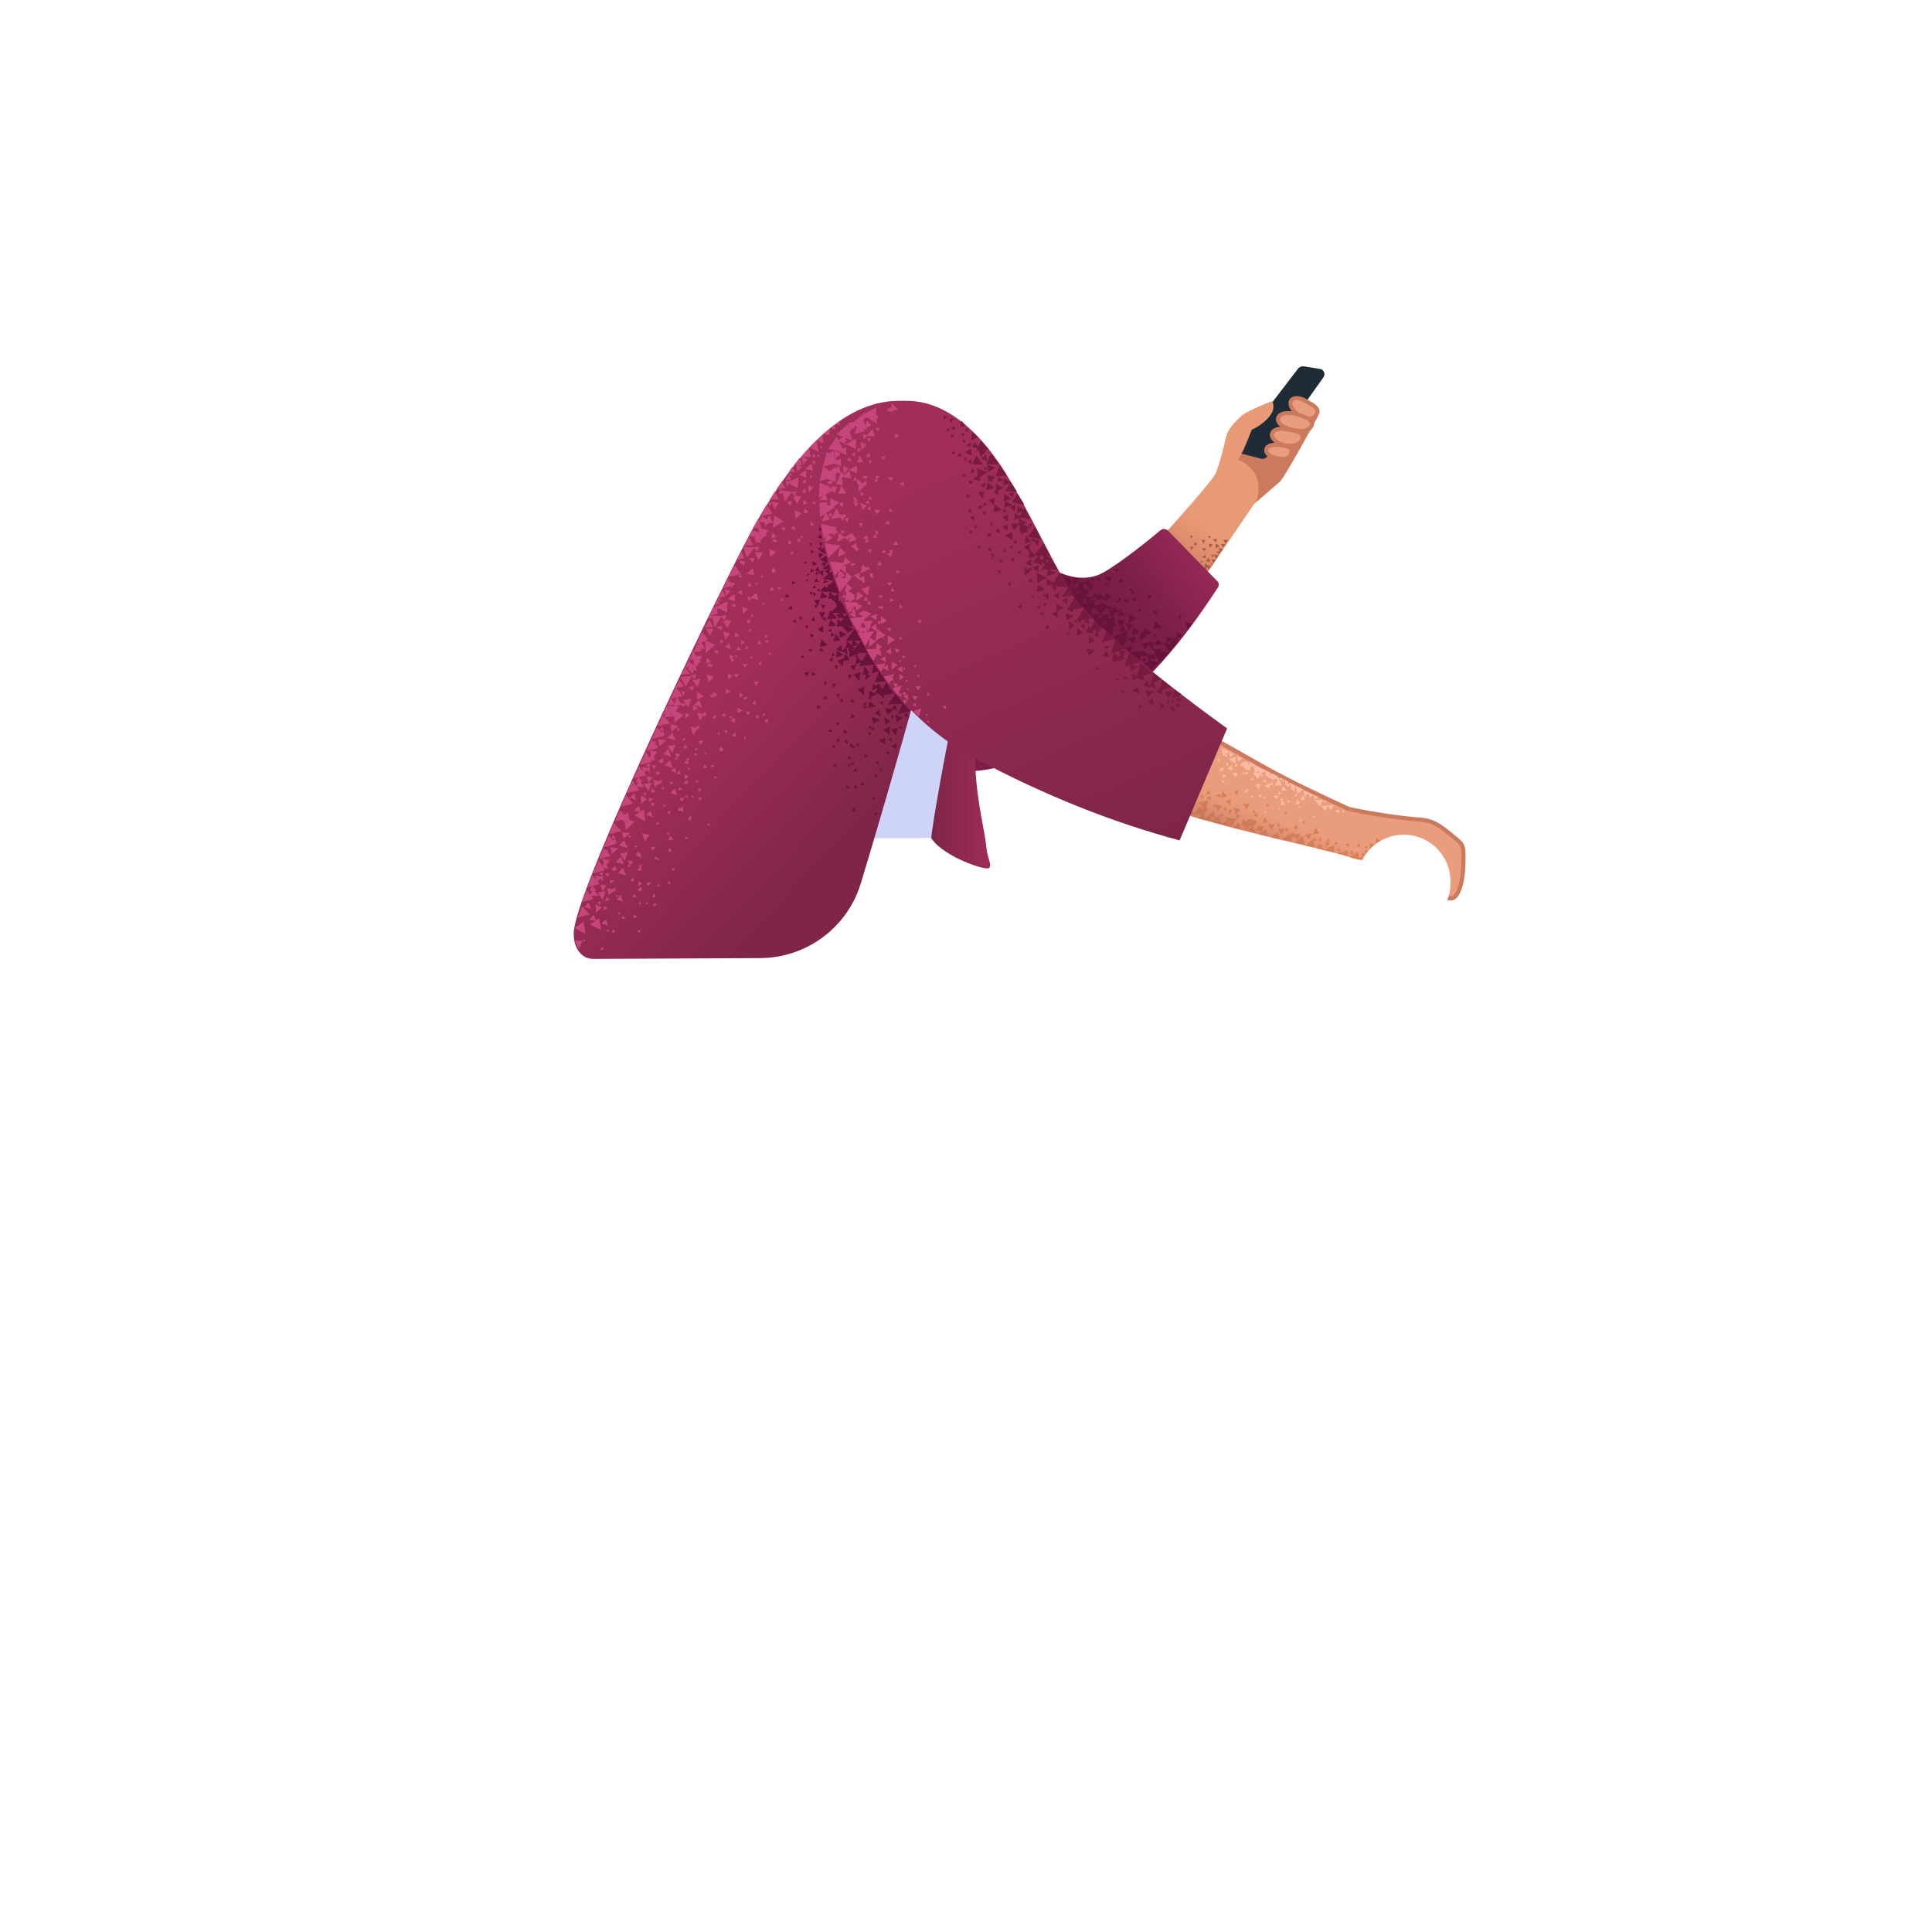 <svg xmlns="http://www.w3.org/2000/svg" viewBox="0 0 480 480" xmlns:v="https://vecta.io/nano"><path d="M310 126.45l2.7-2.2 5.3-4.6c1.3-1.2 9.5-16.3 9.5-16.3l-8.2-2.8-9.4 7-3.7 8 3.8 10.9z" fill="#cc7a5e"/><path d="M324.1 91.05l3.8.6c1 .1 1.5 1.3.9 2.1l-14 19.7c-.4.4-.9.7-1.5.5l-6.6-1.7 15.9-20.8c.5-.4 1-.5 1.5-.4z" fill="#1f2b36"/><path d="M286 136.35s14.8-16.2 16-18.7c.6-1.2 2.1-6.6 2.5-8.6.4-2.4 2.4-4.3 3.9-5.7s7.7-3.7 7.7-3.7.7 1.6-.1 2.9c-1.6 2.8-5 4.2-5 4.2s-1.6 4.2-2.5 5.9l-.9 1.7s1.1-.3 3.6 2.5c2.4 2.8 1.1 7.3 1.1 7.3l-15.4 22.6-10.9-10.4z" fill="#e89976"/><path d="M320.7 99.65c.7-1.3 2.9-.6 3.7 0 .8.5 3.6 1.7 2.8 3.1-.8 1.5-2 1.6-3.9.7-1.8-.8-3.1-2.7-2.6-3.8z" fill="#ea9d7d"/><path d="M325.33 104.52c-.78 0-1.57-.3-2.23-.62-1.27-.57-2.38-1.67-2.8-2.8-.23-.6-.24-1.2-.03-1.66 0-.01.01-.02.01-.03.26-.5.7-.8 1.28-.94 1.13-.25 2.53.3 3.16.77.08.05.25.14.43.24.94.5 2.35 1.3 2.65 2.35.1.4.06.8-.15 1.16-.6 1.16-1.45 1.53-2.3 1.53zm-4.18-4.64c-.1.22-.07.53.06.87.34.9 1.26 1.8 2.3 2.25 2 .95 2.72.52 3.26-.48.08-.15.1-.27.06-.4-.18-.65-1.48-1.36-2.17-1.74l-.52-.3c-.5-.38-1.6-.8-2.38-.62-.27.05-.47.2-.6.4z" fill="#cc7a5e"/><path d="M316 107.95c.2-1.5 2.5-1.6 3.4-1.3.9.2 4.5.4 4.2 2.1s-1.8 2-3.9 2c-1.9-.3-3.8-1.6-3.7-2.8z" fill="#ea9d7d"/><path d="M319.7 111.25c-2.13-.33-4.33-1.78-4.2-3.34a1.88 1.88 0 0 1 .92-1.4c.98-.6 2.45-.56 3.13-.33.1.02.3.05.54.08 1.2.18 3.04.45 3.74 1.43.24.34.33.73.26 1.15-.38 2.12-2.34 2.4-4.4 2.4zm-3.2-3.24c-.05.78 1.45 1.96 3.28 2.25 2.23-.01 3.12-.42 3.33-1.6.03-.15 0-.27-.08-.4-.45-.63-2.22-.9-3.07-1.02l-.66-.1c-.57-.2-1.7-.2-2.34.2-.27.16-.42.38-.46.65z" fill="#cc7a5e"/><path d="M314.6 111.75c.1-1.3 2.2-1.3 3-1.2s3.5.2 3.3 1.6c-.2 1.5-1.2 2-3 1.8-1.8-.1-3.5-1.2-3.3-2.2z" fill="#ea9d7d"/><path d="M318.57 114.5a6.01 6.01 0 0 1-.72-.04c-1.36-.08-2.73-.7-3.38-1.53-.3-.4-.43-.83-.36-1.24.04-.42.24-.8.58-1.07.96-.8 2.78-.6 2.98-.56l.3.03c1.2.12 2.55.3 3.16 1.08.24.3.33.67.28 1.05-.2 1.52-1.16 2.28-2.84 2.28zm-1.64-3.48c-.6 0-1.27.1-1.62.38-.13.1-.2.23-.2.4 0 .02 0 .04-.01.06-.03.16.07.34.16.46.4.52 1.45 1.07 2.67 1.14 1.9.2 2.35-.4 2.48-1.37.02-.13 0-.2-.07-.3-.4-.5-1.84-.64-2.47-.7l-.33-.04-.6-.03zm-2.33.74h0z" fill="#cc7a5e"/><linearGradient id="A" gradientUnits="userSpaceOnUse" x1="299.645" y1="130.662" x2="287.388" y2="146.479"><stop offset="0" stop-color="#cc7a5e" stop-opacity="0"/><stop offset="1" stop-color="#aa5f4b"/></linearGradient><path d="M299.6 125.35c7.9 5.3 5.9 8.8 5.9 8.8l-8 11.6-10.3-10.7 9-10c.8-.5 2.5-.3 3.4.3z" fill="url(#A)"/><path d="M317.6 103.75c.5-1.4 3.1-1.2 4.2-.9s4.8 1.2 4.1 2.8-2.2 1.6-4.4 1.2c-2.4-.3-4.4-1.8-3.9-3.1z" fill="#ea9d7d"/><path d="M323.45 107.58c-.65 0-1.35-.1-2.04-.23-1.8-.22-3.45-1.1-4.1-2.18-.32-.53-.38-1.07-.2-1.58.68-1.87 3.77-1.5 4.8-1.2l.18.05c1.8.48 3.7 1.12 4.24 2.23.2.4.2.8.01 1.2-.58 1.33-1.66 1.7-2.9 1.7zm-3.37-4.44c-.9 0-1.8.2-2 .78-.08.23-.05.46.1.72.4.7 1.7 1.5 3.4 1.7 2.45.44 3.4.22 3.88-.9.06-.14.06-.25 0-.38-.4-.84-2.8-1.48-3.6-1.7l-.18-.05a7.04 7.04 0 0 0-1.61-.19zm-2.48.6h0z" fill="#cc7a5e"/><g fill="#ad5c44"><path d="M297 141.95v.8l-1-.3zm3.8-1.9h.6l-.3.5zm-4.9-7.1l.5.4-.7.3zm-3.7 6l.4-.2.1.6zm6.3 1l-.1-.6.6.1zm2.3-2l.7-.2-.1.8zm4.4-3.8l-.7.9-.6-1zm-3.1 4.9l-.6.9-.6-1zm1.8-2.7l-.6.8-.7-1zm-4.4 1.5l.1.9-1-.4zm-.9-3.8l.9.2-.6.8zm2.1 5.6l-1.1-.2.7-1zm-1.1-3.4l-.4.8-.6-.9zm-7.9.4l.8.5-.9.4zm12.8-1.5l-.6.9-.6-.9zm-7.9 5.6l.9.3-.5.8z"/><path d="M297 141.45l.9.1-.5.9zm6.2-4.6l-.2.9-.9-.6zm-8.2 3.5l.8.4-.8.6zm7.8-2.4l-.6.9-.7-1.1zm-6.1-3.3l.8.5-.8.5zm1.3 7.6l.8.5-.8.6zm-2 1.2l1.6-.6v2.1zm-2.1-4.8l-1 1.6-1.3-1.4z"/><path d="M292.7 137.45l-.2 1.2-1.2-.3zm1.9 1.9v1.3l-1.3-.5zm3.3 4.2h.6l-.3.6zm-4.9-7.8l.5.3-.7.4zm-1.3.4l.5-.3.1.7zm-.1-1.7l.5-.3.1.7zm3.8 8.4l-1.3-1.4 2.2-.5zm2.3-2l.7-.1-.2.7z"/><path d="M289.1 135.25l.6-.2.1.7zm6.4 4l-.1-.6.7.2zm.4-.7h-.6l.3-.6zm7.2-2.9l-1 .6-.1-1.2zm-2.4-2.6v.7l-.7-.4zm-5 2.7l.9.2-.7.8zm-1.4 4.8l.9.2-.6.9zm-.9-2l1 .3-.7.8zm6.8 2.5l-1.1-.2.5-1zm2.1-7.2l-.1.9-.9-.7zm-8.6 2.3l.7.6-.8.5zm-4.5-.6l.8.4-.9.6z"/><path d="M300.3 135.05l1 .2-.7.9zm-.7 7l-.8 1.1-.6-1.4zm.2-1.2l-.2.8-.8-.6zm-10.4-4.1l2.2-.7-.4 2.4zm-1.6-1.7l1-.4-.1 1.1zm13.2 5.7l-.8.7-.4-1.2zm-7.1-3.7l.9.4-.9.6zm1.9 3.2l1.4-1.4.9 2.2z"/></g><linearGradient id="B" gradientUnits="userSpaceOnUse" x1="249.209" y1="152.515" x2="309.152" y2="106.96"><stop offset=".394" stop-color="#7b1f48"/><stop offset=".71" stop-color="#a02d5a"/></linearGradient><path d="M238.4 116.85s12.5 16.2 19.1 21.7c6.5 5.5 12.5 6 16.6 3.7 4.3-2.4 11.6-8.3 14.2-10.5.5-.5 1.4-.4 1.9.1l12.2 12.5c.5.4.5 1.2.2 1.6-2.4 3.6-12.13 18.92-24.03 28.12-13.3 10.2-34.5 22.45-45.6 15.45-14.9-8.7 5.42-72.67 5.42-72.67z" fill="url(#B)"/><linearGradient id="C" gradientUnits="userSpaceOnUse" x1="277.394" y1="144.295" x2="231.952" y2="167.204"><stop offset="0" stop-color="#660036" stop-opacity="0"/><stop offset=".998" stop-color="#660036"/></linearGradient><path d="M280 138.65l15.5 16.8s-9.6 13.7-19 19.5c-6.5 4-12.8 8.6-21.7.3-15.9-14.7-6.9-46.8-6.9-46.8s5.4 7.6 12.1 12.1c3 2 6.4 3.1 9.4 3.2 4.1 0 10.6-5.1 10.6-5.1z" fill="url(#C)"/><g fill="#68133a"><path d="M266.06 144.83l-.44-1.67-1.23.9z"/><path d="M265.4 146.37l.85-1.93-1.9-.13zm3.14.17l1.18-1.75-1.92-.34z"/><path d="M267.97 147.46l1.5-1.56-1.82-.6zm10.15 4.52l-1.4-1.32-.42 1.6zm-7.32-6.04v-1.88l-1.54.7zm5.7 5.4l-.73-.95-.55.93zm4.28 3.76l-1 .5.7.6zm.32-8.44l.2 1.1.7-.55zm4.26 2.26l.9-.8-1.03-.34zm-14.5-5.24l.67.77.36-.78z"/><path d="M270.05 146.72l-3.6 1 2.28 2.8z"/><path d="M272.2 148.9l-3.6 1.36 2.4 2.78zm-5.35-3.38l1.2-1.72-1.8-.35z"/><path d="M269.67 145.05l1.3 1.68.9-1.66zm1.23 7.82l1.43 1.5.88-1.9zm.72-2.37l1.6 1.4.5-1.77zm-2.4-2.2l1.4 1.63.8-1.6zm6.94-.3l-1.15-.38.07 1.1zm5.8.26l-.62.93.94.04zm-5.08-6.9l.8.8.3-.87zm-2.23 7.4l-1.57-1.5-.74 1.8z"/><path d="M273.36 143.53l-.94.37.74.6zm-4.5 5.17l1.9-1.86-2.3-.93zm-2.03-.83l1.13-1.62-1.78-.28zm4.46.86l1.73-.4-.92-1.2zm12.02 10.47l1.66-1.28-1.6-.92zm-5.34-14.44l1.24-.2-.6-.94zm-.25 3.6l.37.97.58-.57zm-3.23-5.1l1.07 1.46.74-1.44zm5.9 11.5l1.86-1.18-1.7-1.08zm-5.97-5.37l1.76-1.14-1.43-1.1zm4.64-.4l.9.84.5-1.05zm-4.67-3.16l.92-.6-.77-.45zm.8 8.4l-.3-1-.76.5zm5.27-7.75l.86.47.05-.92z"/><path d="M274.4 151.33l-1.83.02.75 1.52zm1.34 3.17l-.9-1.56-.88 1.4z"/><path d="M275.76 152.7l-1.84.1.8 1.4z"/><path d="M274.05 154.3l2.45 1.38.36-2.38z"/><path d="M271.9 154.13l1.87 1.77 1-3.04zm4.38-.6l.97-2.02-1.92-.03zm2.05 2.33l1.22-1.7-1.9-.3zm1.14-2.78l-.94-1.54-.88 1.3zm-2.02 2.45l-1.04-1.35-.75 1.33zm-3.12-6.83l.96-.23-.63-.65z"/><path d="M276.92 153.54l-3.2 2.08 2.53 2.47zm2.62 1.26l.98 1.77.96-1.37zm2.9-3.12l.95.4.05-.92zm-4.93-1.63l.6-.7-.82-.25zm2.12 6.83l-.56-1.7-1.16 1.78zm.44 2.7l-.58-1.58-1 1.02zm-.7-1.73l.95-.24-.63-.65z"/><path d="M280.3 156.6l-3.7 1.6 2.53 2.47zm-1.03 4.32l1.54 1.34.57-1.7zm.78-2.34l1.6 1.42.6-1.85zm6.05-1.14l-1.8-1.52-.53 1.93zm-2.8-.37l-1.92-1.17-.1 1.98zm-7.5-6.3l-2.05-.94.01 2.02zm12.87 5.07l-1.6-1.42-.53 1.93zm-3.27 3.8l-1.82.26.96 1.4z"/><path d="M285.26 162.9l-1.17-1.37-.55 1.43zm-4.63-.8l2.37 2.08.82-2.53zm5.75-.7l.34-2.02-1.84.4zm5.02-2.85l-1.77-.16.38 1.47zm-4.94-.5l1.02-.15-.63-.65zm-.83 6.1l-1.5.7 1.1.9zm-.97.2l-.2-1-.7.6zm2.34-2.22l-1.5 1.1 1.5.7z"/><path d="M285.1 162.35l.4 1.7 1.3-.9zm9.9-5.8l1.2-1.6-1.6-.4z"/><path d="M285.6 166.95l2.3-2.3-2.6-.9zm7.2-7.7l-2.1-.2.7 1.7zm-3.8.9l-1.5-1.4-.6 1.6zm-.5.8l-1.6.8 1.3 1z"/><path d="M286.4 161.05l1.6 3.6 2.4-2.4zm5.8-2.2l1.7-.9-1.4-1zm-4.8-6.1v-1.1l-1 .3zm.2 5.1l-.8-.3v.9z"/><path d="M293.2 152.65l-.6.7.8.3zm-.5 5.4l-1.5.8 1.2.9zm-2.1 1l-.3-.8-.6.5zm-1.6.6l1.4 2.4 1.7-1.9z"/></g><path d="M153.54 208.5l78.2-.3s7.05-22.07 16.2-59.48c.93-19.08-1.07-48.2-23.14-49.08-11.8-.7-25.3 7.3-40.46 36.77-8.9 17.3-28.32 59.1-32.32 69.52-.55 1.3.3 2.57 1.5 2.57z" fill="#ced3f8"/><linearGradient id="D" gradientUnits="userSpaceOnUse" x1="231.36" y1="172.866" x2="249.719" y2="172.866"><stop offset="0" stop-color="#7e2548"/><stop offset=".861" stop-color="#a02d5a"/></linearGradient><path d="M231.37 208.25c3 4.58 13.6 8.18 14.38 7.4.73-.73-.4-2.54-.62-4.63-1-10.1-7.13-23.28 2.03-60.7.93-19.08 6.8-33.38-3.14-1.75-6.7 21.3-12.9 59.28-12.65 59.68z" fill="url(#D)"/><linearGradient id="E" gradientUnits="userSpaceOnUse" x1="220.85" y1="200.557" x2="180.029" y2="161.012"><stop offset="0" stop-color="#7e2548"/><stop offset=".861" stop-color="#a02d5a"/></linearGradient><path d="M147.26 238.24l41.63-.2c11.43-.06 21.6-7.54 24.94-18.47 4.35-14.2 15.24-51.6 20.36-72.5.93-19.08 12.7-46.58-9.36-47.44-11.8-.7-25.3 7.3-40.46 36.77-8.9 17.3-39.12 79.98-41.68 94.05-.77 4.35 1.5 7.78 4.57 7.78z" fill="url(#E)"/><path d="M361.43 208.05c-1.9-1.1-4.07-4-7.42-4.3-9.2-.88-16.5-1.65-21.8-4.15-3-1.5-46.97-24.56-51.27-28.3-5.6-4.1-25.07-36.33-25.07-36.33l-26.4 12.72s25.5 37.47 34.5 42.7c7.45 4.85 17.2 8.2 31.4 12.3s26.5 6.7 37.5 9.5c1.64.4 3.3 1.23 5.56 1.56 1.9-3.77 5.82-6.36 10.34-6.36a11.6 11.6 0 0 1 11.6 11.6c0 .08-.01.17-.01.25s.01.17.01.25c0 1.1-.2 2.2-.5 3.3.1.2.2.4.4.5 1.8.85 2.5-2.54 2.97-6.13s.7-7.35-1.8-9.1z" fill="#ea9d7d"/><path d="M360.36 223.74c-.25 0-.5-.05-.78-.14l.34-.94c.34.12.63.1.9-.04.46-.24 1.1-.98 1.65-3.14.6-2.22.6-6.1.6-7.67-.03-1.66-.65-2.16-1.88-3.17l-1.1-.92c-2.66-2.14-4.3-3.37-7.22-3.58-8.9-.65-17.82-2.65-17.9-2.67l-.1-.03c-.14-.07-14.45-6.58-20.6-10.12l-11.2-6.34-17.8-10.2c-2.56-1.73-5.73-3.9-9.47-8.36-3.58-4.08-11.63-17.3-11.97-17.87l.86-.52c.08.14 8.35 13.7 11.88 17.73 3.66 4.37 6.64 6.4 9.27 8.18 2 1.32 10.37 6 17.75 10.16l11.22 6.34c5.93 3.42 19.55 9.64 20.47 10.05.73.16 9.23 2 17.7 2.64 3.36.25 5.32 1.82 7.8 3.82.4.36.75.65 1.07.9 1.3 1.05 2.22 1.8 2.25 3.93.03 2 0 5.7-.62 7.94-.5 2.04-1.2 3.27-2.15 3.77a1.96 1.96 0 0 1-.94.24z" fill="#cc7a5e"/><g fill="#147a7c"><path d="M214.6 103.12l-.2 1.1-1.04-.8zm-4.73 19.7l.47-.6.38.7zm-5.87 5.33l.38-.6.38.7zm9.18-6.45l-.47-.6.75-.2zm-2.46-15.27l.76.4-.76.7zm-4.54 12.77l.85.3-.76.8zm-2.28 1.6l.85.3-.76.7zm12.12-18.8l1.42-.6-.1 1.8z"/><path d="M219.8 100.5l1.6-.3-.47 1.8zm-1.6.6l1.04.5-1.04.9zm3.12 1.4l.75.4-.75.6zm.75-2l.76.3-.76.7zm-16 10.66l.48-.5.28.7zm4.17-2.6l-.76-1.1 1.42-.4zm-1.6 2.1l-.47-.6.75-.2zm-.76 3.92l-.1.9-.85-.5zm-2.84-.8l.57.6-.85.3zm3.98.7l.66.1-.57.6zm9.18-7.64l.67.3-.57.6zm1.98-2.52l.66.3-.56.6zm2.46-1.6l.66.2-.56.5zm.86-.42l.66.3-.56.5zm-16.75 21.42l.66.3-.57.6zm-2 1.2l.76.2-.57.7zm3.04-3.63v.8l-.76-.4zm-.96-3.8v.8l-.76-.4zm-2.46 2.5l.38-.6.47.7zm17.6-13.46l-.3.4-.37-.5zm-3.3-1.3l.38.3-.48.2zm-1.8 6.63l.38-.3.1.6zm.95-3.2l.28.5-.57.2zm-2.65 6.73l.47-.2-.1.5zm-5.5 11.96l.47-.2v.6zm5.96-7.44l-.1-.5.57.1zm-.38 4.73l-.1-.5.47.1zm6.62-2.2l-.1-.4.47.1zm-11.54-5.92l.28.9-.94-.1zm-2.46-8.36l.66 1.7-1.9-.1zm9.18-4.72l.2.9-.95-.2zM204 116.3h.76l-.28.8zm4.73 5.7l.1-.7.66.5zm-1.7-7.93l-.28 1.2-1.04-.8zm-.2 1.8l-.2.9-.76-.7zm-1.42-.7l-.28.8-.66-.8zm5.96-2.4l.66.4-.75.5zm-7.85 6.33l.28-1.3 1.04.9zm18.92-17.4l.66.3-.66.6zm-6.53 1.22l.38-.5.38.6z"/><path d="M224.9 101l.38-.5.28.6zm-1.03.5l-.38-.5.66-.1zm-4.45 1.52l-.1.6-.66-.4zm1.42-1.62l.3 1.1-1.23-.2zm-2.17 1.92l-.1.7-.66-.4zm-2.94 1.4l-.1.7-.66-.4zm-.56-2l1.13.3-.85 1.1zm4.35-1.62l.57.1-.48.5zm-3.7 5.33l.38-.5.28.6zm4.73-3.2l-.2.7-.57-.5zm5-.3l.48.3-.57.3zm-4.44-1.22l.38-.5.28.7zm3.12 2.42l-.2.7-.57-.5zm-.95 3.12l.48.3-.57.4zm3.13-6.44l.56.3-.56.4zm-1.13 5.43l.47-.5.2.6zm.56-3.93l-.48.2v-.6zm4.07-.4l-.57.1.1-.6zm-2.18-.6l-.47.2.1-.6zm3.03 1.1l.2.6-.67-.1zm2.08 1.32l.1.6-.66-.1zm-3.8-1.32l-.66.4-.1-.9zm-2.83 1.32l.2.6-.67-.1zm2.16.8h.57l-.28.6zm1.9 1h.57l-.28.6zm4.73-.4l.2.6-.56-.2zm-3.87 2.6h.56l-.28.6zm3.12 1.9h.57l-.3.6zm-21.1-6.23l.28 2.2-2.27-.8zm-1.8 2h.57l-.28.6zm2.46-.8h.66l-.28.7zm-1.24 4.42l.2-.6.47.4zm-4.72 10.25l.1-.6.56.4zm5.2-12.16l.2-.6.48.4zm-4.25.1l.2.7-.76-.1zm3.6 3l.2.7-.76-.1zm-2.08-4.72l.38 1.4-1.6-.2zm-.76 6.84l.2.7-.75-.1zm2.27 5.93l.1.7-.76-.1zm5.1 2.9l.38-.6.38.7zm3.22-1.1l-.38-.6.76-.2zm2.56-1.8l-.1-.5.47.1zm-3.88-1.6l.2.8-.76-.2zm3.78-1.42l.2.7-.76-.1zm4.46-.3l.2.7-.76-.1zm.27-6.94l.2.7-.76-.1zm-21.2 3.92h.57l-.3.6zm.76-.8l.1-.6.57.4zm-.38 2.6l.1-.6.57.4zm-.96 9.25v.9l-.85-.4zm1.24-.2l.66.2-.56.6zm-2.18 3.1v.6l-.75-.3zm3.4-1l.28.9-.94-.1zm-3.7-2.3l-.28.9-.67-.7zm.28 1.7l-.18.9-.76-.7zm1.04 3.3l.1-.6.57.4zm.38-5.64l.1-.6.47.4zm7.57-10.44l.1.7-.76-.2zm-3.4-.9h.56l-.28.6zm2.27 4.72l.2-.6.47.5zm-7.57-2.2l.47-1 .66 1zm4.92-3.92l.57-.4.18.8zm-1.6 0l.57-.4.2.8zm6.8-.9l-.28-.7.85.1z"/><path d="M214.4 106.03l1.23.4-1.04 1.1zm.58-1l.38.3-.48.2zm-.85 3.52l.28.4-.57.2zm-2-2.32l.38-.5.28.6zm-.76 1.9l-.28-.7.85.1zm1.42 1.8l-.28-.8.75.1z"/><path d="M214.7 112.77l-.2-.7h.76zm-2.47-5.23v1.3l-1.23-.6zm-3.88 4.83l-.47.7-.57-.8zm2.65 2.2l-.47.7-.57-.8zm7-10.16l-.47.8-.47-.9zm1.8 3.52l-.47.8-.47-.8zm-5.96-1.3v.8l-.76-.4zm-4.74 3.3l.57.1-.47.6zm2 0l.28-.5.38.5zm-1.04 2.42l.28-.6.47.6zm4.34-2.02l.57.1-.48.5zm10.6 2.02l.37-.1-.1.5zm-3.12 2.2h.48l-.3.4zm-2.08-4.33l.38.7h-.85zm-2.17 5.03l-.2.7-.67-.5zm4.73-4.93l-.2.7-.66-.5zm-2.84 2.92l.47-.5.2.7zm4.08-3.62l.38.4-.67.3zm-14.68 2l.3-.6.37.6zm-1.22 7.04l.57.4-.57.5zm.94-2.62l.2.7-.76-.1zm-2.84 2.22l.28.7-.85-.1zm.57-1.7h.57l-.2.7zm.85-.72l.2-.6.47.5zm-.85 2.42l.28-.5.38.5zm-1.23-.6l.28-.6.38.6zm10.03-8.15l.1-.6.57.4z"/></g><g fill="#c6467a"><path d="M170.06 193.65l1-.7-.9-.6zm-1.9 3.93l-.5-1.67-1.1 1.08zm-8.9 4.22l-.6-1.57-1.1 1.08zm2.9 1.2l-.5-1.47-1.2.88zm5.8-27.94l-1.4-1.57-.7 1.67zm-.9 3.04l-1.3-1.58-.8 1.58zm-6.9 17.42l-1.4-1.67-.8 1.67z"/><path d="M159.66 194.24l-1.1-1.28-.6 1.38zm13.5-27.54l-.6-1.97-1.4 1.18zm1.3 9.15l-.7-1.97-1.3 1.18zm-6.6 8.15l-.8-1.97-1.3 1.28zm-2.3 0l-2-.4.3 1.77zm-1.2 10.34l-2-.6.2 1.77zm4.2-13.97l-2-.4.3 1.77zm-1.8 7.67l-.7-1.96-1.3 1.27zm-8.7 10.72l-.5-1.67-1.1 1.08zm4-10.23l1.2-1.77-1.8-.3zm14-18.98l1.3-1.47-1.8-.5zm-2.7-7.38l1.3-1.57-1.8-.5zm6.9-3.24l1.2-1.57-1.8-.4zm-6.4 20.17l1.1-1.67-1.8-.4zm-1.6 3.53l1.1-1.67-1.8-.4zm4.1-24.68l.9-1.68-1.8-.1z"/><path d="M181.66 146.24l1-1.38-1.4-.2zm-3.2 2.26l1.8-.3-.8-1.77zm6.2 4.04l1.1-1.28-1.4-.5zm-4.3-4.44l1.1-1.28-1.4-.5zm-20.4 44.07l1-1.37-1.5-.2zm1.2 2.36l1-1.47-1.5-.2zm1.6-5.5l-.6-1.68-1.1 1.1zm4.4 1.77l-.7-1.87-1.3 1.18zm7.3 7.27l-1 .1.4.8zm-11-8.85l1.4.3-.2-1.18zm-1 1.88l.6-.98h-1.1zm.4 5.6l-.8-.8-.4 1.08zm9.3-20.07l1.2-.7-1.1-.78zm3.3-11.7l1.2-.7-1.1-.8zm-5.3 13.57l1.2-.7-1-.78zm-4.9 4.13l-.5-1.08-.7.8zm1.2-2.65l-.5-1-.7.6zm8.3 4.02l-1.2.1.5.88zm-4.3-9.24l-1.2.1.5.9zm.5-4.03l1.1.9.3-1.18zm.6-2.85l1.1.8.3-1.18zm6-17.5l.5 1.67.4-1.27zm-9.8 20.56l2.2-.4-1.2-1.57zm1.5-3.25l2.1-.3-1.2-1.58z"/><path d="M170.96 175.65l.8-2.07-2 .4zm2.3-4.92l.8-2.06-2 .3zm-6.2 16.43l.7-2.17-1.9.4zm-6 9.44l.8-2.07-1.9.2zm23.1-35.02l-.7-.98-.5.9zm1.8-13.58l-.3 1.18 1-.2zm-8.7 13.78l1 .8.2-1.08zm-.7-9.24l-.5 1.08h1zm-3 11l-.3 1.08h1zm4-13.28l1.3-.2-.6-1zm-6.3 38.07l-.9.2.5.6zm3.8-1.67v.78l.6-.3zm-5.7-2.87l.8.2-.1-.7zm-8.7 13.2l-.9.1.5.7zm3.9-1.58l-.1.7.6-.2zm-5.6-3.05l.7.3-.1-.68z"/><path d="M189.46 177.8l.7-.1-.4-.6zm-7.7.9v-.8l-.6.2zm-4.6-6.9v1.38l1.2-.5zm-1.6-6.38l1.2.3-.3-1.1zm-5.8 7.48l.5-1.1-1-.1zm16.5-28.33l-.6 1.08 1.1.1zm-2.3-2.17l-.6.98 1 .1zm-.4-2.95l.7.8.3-.88zm-5.3 9.95l.9-.4-.6-.6zm2.2 5.4l.5-.8-.8-.1zm1.1 8.56l.1 1.08.9-.4zm-8.5 8.44l.2 1.97 1.6-.8z"/><path d="M184.16 158.93v1.18l.9-.4zm-2.9 3.64l.1 1.18.9-.5zm5.1-13.97l2 .4-.4-1.78zm-3.3-9.44l1.9-.5-.8-1.77zm2.4 3.34l1.9.4-.3-1.77zm-4.7 6.3l1.9.6-.2-1.77zm-17.9 36.78v-1.47l-1.1.5zm1.3 6.4l-1.2-.3.2.98zm6.2-7.08l-.6 1 1 .1zm-2.7 2.16l.6 1.28.8-.9zm-3.8-5.5l1.1-.1-.6-.98zm-2.5 9.15l.1-1-1 .3z"/><path d="M161.36 191.98l.1-1.38-1.1.4zm.9 6.6l-1.1-.4.1 1.08zm6.5-7.27l-.6.98 1 .1zm-1.2-11.72l2.3-1.96-2.5-1.1zm-8.3 20.17l1.5-1.28-1.5-.8zm-3.5-2.75l3-.7-1.6-2.36zm3.2-7l3-.7-1.5-2.56zm-1.5 3.35l3-.7-1.7-2.26z"/><path d="M160.56 186.57l3-.8-1.7-2.07zm1.4-2.95l3-.8-1.7-2.16zm1.4-3.15l3-.8-1.7-2.06zm3.8-2.27l1.4-2.76-2.7-.1zm3.2-7.57l1.4-2.65-2.7.2zm1.7-3.23l1.4-3.44-2.7 2.16zm-5.5 6.28l3-.78-1.7-2.17zm-12.3 26.75l3-.78-1.7-2.17z"/><path d="M156.46 204.86l-.4-3.05-2.3 1.48zm3.9-.8l-.4-2.95-2.3 1.48zm17.5-53.3l2.8 1.47.1-2.85zm-2.5 11.5l2.3-2.06-2.5-1.08zm-5.5 27.35l1.2.2-.2-1.08zm-5.7.18l.5-.98h-.9zm5.4 6.3l-.8-.6-.2.88zm-3.8-20.94l-1 2.26 2-.1zm2.4-1.96l-.7 2.16 2-.2zm6.2-11.42l-1.3-1.47-.7 1.67zm-2 3.84l-1.3-1.58-.8 1.77zm5.7-9.84l1.1.9.3-1.18zm1-2.65l1 .98.4-1.28zm-4 2.75l2.1-.1-.9-1.87zm1.3-2.95l2-.5-1-1.67zm4.4 3.15l.9-1.97-2 .2z"/><path d="M182.66 157.06l-.1 1.28 1.2-.4zm-1.1-6.5l1.2.3-.2-.98zm-2.4 9.53l.6-.98-1-.1zm-6.1 5.7l1.4-2.85h-2.7zm4.5-9.92l1.7-2.75-2.4-.2zm-4.6 4.22l3-1.18-1.6-1.87zm8-16.7l3.1-.8-1.6-2.26zm-1.4 2.84l2.4-.7-1.1-1.96z"/><path d="M172.26 161.5l-1.1 2.46 2-.3zm1.7-2.28l-.7 2.17 1.9-.2zm-4.2 35.4l1.2.2-.2-1.08zm-5.7.2l.5-.98h-.9zm5.4 6.4l-.8-.7-.2 1zm-1.5-9.15l-.2-1.37-1.1.7zm2.2 6.2l-1.2-.1.3 1zm4.9-8.47l-.4 1.08 1-.1zm-1.6-8.45l.3-.98-.9.2zm-.1 4.73l-.7-.4v.8zm5.3-4.33l-.5.6.7.2zm2.6-14.65l-.4.8h.8zm1.2-4.14l.5.5.2-.6zm-5.8 2.84l.6-.5-.6-.3zm11.2-20.25l.5-.7-.7-.1zm-.6 7.58l-.5-.5-.3.6z"/><path d="M180.86 168.76l1-.68-1-.6zm-3.5 4.54l-.5-.9-.5.7zm8.3-.3l-1 .3.5.7zm-4.1-1.2l-1.2-.68-.1 1.27zm6.1 2.18l-.8.78.9.4zm-3.2-9.15l.6 1.08.6-.88zm1.6-3.63l-.5-.8-.5.8zm3.2 3.24l-.8.3.5.6zm.8-6.8v.9l.7-.4zm-1-22.52l-.3-2.07-1.5.9zm2.3 3.34l1.5-1.38-1.7-.68zm-1.3-7.77l1.5-1.28-1.7-.78zm7.6-1.77l1.5-1.38-1.7-.78zm-5.3-2.36l1.2-1.57-1.8-.4zm7.2-11.1l1.1-1.38-1.5-.4zm-3.7 1.96l1.7-.1-.7-1.37zm5.1 4.92l1.2-1.28-1.4-.5zm-2.9-5.1l1.2-1.28-1.4-.5zm-6.5 16.52l1.3-.4-.9-1zm-5.5 4.92l1 1.08.5-1.08zm1.2-2.77l.9 1.1.5-1.18zm7.9-16.6l.4 1.67.5-1.18zm-10.3 16.22l2.3-.1-1.1-2.16zm3.6 3.64l1.1-1.97h-2z"/><path d="M197.66 131.78l-.4-1.18-.8.7zm-3.7-.68l.9.9.3-.98zm.1-9.64l-.6 1.08 1.1.1zm-4 10.62l-.6 1.08 1.1.1zm5.1-12.78l1.4-.2-.6-1zm-3.2 21.53l-.2 1.48 1.2-.3zm-.3-6.5l1.1.5-.1-1.08zm-7.1 6.3l.7-1-1-.3z"/><path d="M199.96 121.26l-.7 1.08 1 .1zm2.3-8.66l-.6.9 1 .2zm-.6 2.07l.7.8.3-.9zm-5.7 3.73l.9-.4-.6-.6zm1.9 5.6l.6-.78-.9-.2zm.4 9.46l-.1 1.18.9-.3zm3.2-3.94l-.1 1.18 1-.3zm-5.5 4.53l-.1 1.18 1-.3zm7-24.7l1.6.8-.2-2.17zm-3 7.18l2 .4-.3-1.77zm-1.5 1.46l1.9.7-.1-1.87zm-12.9 20.57l1.9-2.56-2.8-.2zm2.4-3.54l1.9-2.56-2.7-.6zm7.5-15.25l2.7 1.58.3-2.76zm-3.5 11.42l2.7-1.67-2.3-1.47zm-1.4-1.38l-1.1-1.68-1 1.48z"/><path d="M188.16 133.46l-1.2-1.97-.9 1.67zm7.3-8.76l.9 1 .5-1.2zm1.1-2.46l.9 1 .5-1.18zm-5.3 1.86h2.2l-.9-2.06zm1.7-2.64l2.2-.1-.9-1.77zm5.1 3.74l1-1.87-2 .1zm1.8 1.08l-.1 1.37 1.2-.4zm-.7-6.5l1.1.4v-1.08z"/><path d="M191.16 125.88l.7-.98-1-.1zm-2.1 8.36l1.9-2.56-2.6-.5zm5.9-9.54l1.8-2.46-2.4-.4zm-6.2 3.54l3.2-.6-1.5-2.26z"/><path d="M198.96 113.5l2.4.1-.3-2.36zm-1.8 2.15l2.1-.1-.6-1.77zm-8.7 13.08l-1.4 2.46 2.1.1zm2.7-.78l-1.1 1.96 2 .1zm5.7 8.95l-.5.7.8.1zm1.9-3.74l.5.6.3-.6zm-6.2 1.67l.7-.3-.5-.4zm11.5-23.2l.3-.7-.7-.1z"/><path d="M207.56 105.42l1.1.3-.1-.98zm-3 2.36l1.5.3.1-1.57zm-3.5 3.35l2.4 1.18-.6-2.95zm-1.4 12.97l-.2 1.28 1.2-.3zm6.8-17.8l1.1.5-.1-1.08zm-7 8.37l.7-.98-1-.2zm4.3-1.27l-.5-.5-.3.6zm-1 11.8l-.5-.78-.5.68zm-1.5-7.2v.8l.7-.3zm-37.9 85.98l-.4.88.8-.1zm1.2-3.94l.5.5.3-.7zm-5.8 2.66l.6-.4-.6-.3zm9.8-21.05l.3-.7h-.7zm-.1 6.98l-.6-.5-.2.7zm15.3-15.23l.9-.8-.9-.5zm-3.4 4.7l-.5-1-.5.8zm8.3-.48l-1 .3.5.7zm-4.1-1.1l-1.3-.68-.1 1.27zm6.1 1.97l-.8.8 1 .3zm-3.4-9.15l.6 1.1.6-1zm-19.9 25.35l-.6-.7-.4.78zm3.6 2.86l-.8.4.6.4zm-.1-6.9l.1.8.6-.4zm9.6-8.33l.3-.9-.8.1zm-.6 4.13l-.7-.4-.1.68zm5.4-3.54l-.6.6.6.2zm-7.6 9.83l-.3.7.8-.1zm-6.1 5.22l.7.3.1-.6zm11.1-16.13l-.8.98 1 .3zm2.6-5.02l.6.88.5-.88zm-8.2 1.87l1-.5-.7-.6zm4.3.4l1.3.5-.1-1.27z"/><path d="M174.96 178.1l.7-.9-1-.2zm4.9 8.27l-.8-.9-.5 1.1zm-3.4 3.83l.7.5.3-.7zm-3.9-2.35l.7-.5-.7-.4zm1 6.68l-.3-.78-.5.5zm10.9-46.63l-.2-1.37-1 .68zm2.3 6.2l-1.2-.1.3.98zm4.9-8.45l-.4 1.08 1-.1zm2.6 2.95l-.3.7.7-.1zm-1.2-2.56l.7.5.3-.7zm-3.9-2.36l.6-.4-.6-.4zm.9 6.7l-.2-.78-.5.5zm-8.6 10.93l-.2-1.48-1.1.8zm2.2 6.2l-1.2-.1.3.98zm4.9-8.57l-.4 1.18 1-.1zm2.6 3.05l-.2.7.7-.1zm-1.2-2.76l.7.7.3-.88zm-3.9-2.16l.7-.5-.6-.4zm1 6.7l-.3-.8-.5.5zm-13.7 32.95l1-.3-.6-.7zm-14.78 23.5l.97-.74-.92-.54zm-3.78 3.8l-.57-1.65-1.06 1.13zm-6.64 4.84l-.67-1.55-1.05 1.13zm2.94 1.06l-.56-1.45-1.16.93zm-2.32-7.4l-1.48-1.6-.72 1.7z"/><path d="M148.22 221.25l-1.16-1.22-.53 1.4zm7.73-10.58l-.9-1.93-1.24 1.33zm-2.3.1l-2-.3.38 1.75zm-.73 10.37l-2.02-.5.27 1.76zM156.5 207l-2.02-.3.38 1.75zm-1.47 7.75l-.78-1.94-1.24 1.34zm-8.2 11.1l-.58-1.65-1.05 1.13zm3.53-10.4l1.12-1.82-1.8-.22z"/><path d="M160.3 209.1l1.02-1.72-1.82-.3zm-11.87 10.08l.93-1.42-1.5-.13zm1.3 2.3l.93-1.52-1.5-.13zm1.35-5.58l-.67-1.65-1.05 1.13zm4.48 1.58l-.8-1.84-1.24 1.24zm7.62 6.94l-1 .14.44.77zm-11.38-8.35l1.4.23-.25-1.17zm-.92 1.9l.55-1-1.1.05zm.65 5.6l-.84-.75-.35 1.1zm1.77-14.17l-.55-1.06-.66.82zm1.07-2.7l-.54-.96-.67.62zm8.47 3.66l-1.2.15.54.86zm-7.54 3.5l.6-2.2-1.88.48zm-5.57 9.7l.7-2.1-1.9.28zm9.8-8.7l-.9.23.53.57zm3.72-1.84l.04.78.6-.32zm-5.82-2.6l.8.16-.13-.68zm-8.1 13.56l-.9.14.53.66zm3.83-1.76l-.07.7.6-.23zm-5.73-2.78l.7.26-.13-.68zm3.6-6.96l-.07-1.47-1.08.54zm1.57 6.34l-1.2-.24.25.98zm5.9-7.36l-.56 1 1 .05zm-2.6 2.28l.66 1.25.76-.92zm-4.05-5.32l1.1-.15-.64-.95zm-2.1 9.24l.05-1-.98.34z"/><path d="M149.82 218.92l.03-1.38-1.08.44zm1.18 6.54l-1.1-.34.14 1.07zm6.18-7.56l-.56 1 1 .05zm-1.73-11.64l2.2-2.07-2.54-.97zm-7.38 20.5l1.44-1.34-1.53-.72zm-3.62-2.6l2.96-.82-1.7-2.3zm2.88-7.12l2.97-.82-1.62-2.5zm-1.35 3.4l2.97-.82-1.8-2.2z"/><path d="M148.77 213.55l2.97-.92-1.8-2zm1.27-3l2.96-.92-1.8-2.1zm1.26-3.2l2.96-.92-1.8-2zm1.52-3.23l2.96-.93-1.8-1.98zm-9.34 23.97l2.97-.92-1.8-2.1zm2.02 3.93l-.54-3.03-2.23 1.58zm3.86-.95l-.53-2.93-2.23 1.58zm-5.56 4.8l.88-2.07-1.88-.17zm14.4-19.67l1.2.14-.25-1.07zm-5.68.45l.45-1-.9.04zm5.68 6.05l-.82-.56-.16.9zm.13-1.48l1.2.15-.25-1.08zm-5.7.45l.46-1-.9.04zm5.68 6.15l-.83-.65-.15 1zm1.03-14.65l-.26-1.36-1.07.73zm2.48 6.1l-1.2-.04.35.97z"/><path d="M166.34 210.57l-.35 1.1 1-.14zm.02-8.12l.26-1-.9.24zm.12 4.72l-.72-.36.03.78zm5.1-4.57l-.47.6.7.16zm-19.22 28.22l-.35.9.8-.14zm1.03-4l.52.47.27-.7zm-5.68 2.92l.58-.42-.6-.27zm1.87 5.4l-.36.9.8-.14z"/><path d="M150.6 231.16l.52.47.27-.7zm-5.68 2.9l.58-.42-.6-.26zm11.62-25.8l.27-.7-.7.03zm.22 6.98l-.62-.47-.17.7zm-1.36 12.98l-.63-.67-.36.8zm3.73 2.68l-.78.43.62.37zm-.4-6.87l.14.78.58-.42zm12.7-19.97l.26-.9-.8.13zm-.42 4.16l-.72-.36-.07.7zm5.24-3.78l-.57.6.6.17zm-10.1 14.5l-.27.7.8-.13zm-5.86 5.48l.7.27.07-.6zm8.18-23.22l1.32.43-.16-1.27zm-6.44-.7l.66-.92-1-.15zm5.28 8.03l-.84-.85-.45 1.1zm-.6 7.33l.72.46.27-.7zm-4-2.18l.67-.52-.7-.37zm1.3 6.63l-.34-.77-.48.52zm-1.98 2.75l.98-.34-.63-.66z"/></g><g fill="#da7f57"><path d="M313.7 204.42l1.3-.13-.72-1.27zm-14.2-.8l1.37.37-.33-1.78zm-2.75-1.52l1.47.36-.34-1.77zm11.63 3l1.47-.34-.94-1.52zm-5.05-6.86l1.47-.35-1.03-1.5zm6.45 2.86l.62-1.4h-1.64zm3.6 5.7l.62-1.5h-1.73zm2.6-.5l.7-1.5-1.72-.1z"/><path d="M318.43 207.45l.7-1.5-1.63-.1zm-15.27-9.2l.01-1.06-1.13.43zm9.2 4.84l.1-1.15-1.12.52zm-11.62-4.23l.1-1.16-1.12.53zm-4.72 3.6l.87-.17-.52-.8zm2.18-4.82l.34.9.6-.8zm3.14 2.26l.34.8.6-.7zm4.9 1.55l-.95-.45v1.33z"/><path d="M308.22 202.7l-.94-.54-.01 1.33zm-2.95 2.64l-.24-1.77-1.48 1.14zm2.93.73l-.42-1.7-1.4 1.32zm-5.66-4.57l1.2-1.23-1.8-.45zm4.48.84l1.2-1.15-1.72-.63zm3.96 1.08l-.6.7.95.27zm-3.4-7.1l-.95.52.94.8zm4.45 5.52l-.6-.72-.35.98zm-8.54 1.26l.52-.7-.95-.18zm2.35-4.67l-1.38.6 1.2 1.16zm-6.23 2.7l.53-2.2-2.6.52z"/><path d="M298.73 202.9l1.4-1.94-2.68-.55zm7.15 2.53l1.3-1.94-2.58-.46zm3.87.82l1.4-1.94-2.6-.46zm-6.2-1.45l-.6-2.3-2.08 1.67zm22.7 2.48l1.46-.22-.9-1.57zm-2.08.25l1.06 1.04.73-1.6zm-1.8 1.1l.66-1.43-1.73-.05z"/><path d="M320.57 208.12l1.3-.16-.77-1.34zm2-2.37l-.68-.9-.53 1.14zm-2.94.95l.6-.8-1.03-.2zm6.7 2.3l.86-.2-.54-.8z"/><path d="M321.12 209.12l-.5-2.22-2.1 1.66zm3.18.88l-.66-2.3-2.03 1.65zm2.25.48l-.22-2.1-1.94 1.73zm-9.35-5.08l.98-.2-.7-.8zm-2.7-5.56l.34.73.53-.7zm5.1 1.63l-.62.48.72.34zm4.8 2.68l-.74-.24.13.78zm-25.57-2.2l-1.05 1.4 1.8.45zm2.6-.6l-1.13 1.32 1.8.54zm10.48 4.85l1.46.36-.33-1.77zm-3.18-.73l1.47.45-.25-1.86zm2.33.37l1.3-1.86-2.6-.54z"/><path d="M315 207.8l-.42-1.86-1.82 1.3zm2.94.75l-.43-1.86-1.8 1.3zm-6.7-3.35l-1.3 1.23 2.15.54zm-11.43-7.7l1.04-.35-.86-.9zm4.7 2.83l-.6.7.94.36z"/></g><linearGradient id="F" gradientUnits="userSpaceOnUse" x1="290.174" y1="192.477" x2="285.146" y2="205.283"><stop offset="0" stop-color="#cc7a5e" stop-opacity="0"/><stop offset=".924" stop-color="#aa5f4b"/></linearGradient><path d="M280.24 173.24c-4.7-4.5-24.2-18.7-24.2-18.7l-16.1 8.7 18.7 22.6c6.6 8.1 21.55 12.08 25.75 13.28 5.7 2 21.1 6.54 34.6 9.74 6.14 1.27 13.8 3.38 19.6 4.98-.06-.02 1.53-3.5 5.43-5.33 3.1-1.3 3.8-5.07 1-5.47-22.3-3.3-45.5-15.8-45.5-15.8-6.7-2.7-16.9-11.7-19.3-14z" fill="url(#F)"/><g fill="#ffbca4"><path d="M308.13 190.43l1.37-.36-.72-.92zm-2 1.75l1 .9.37-1.15zm5.28-1.42l1 .78.37-1.15zm.4 4.28l1 .9.36-1.25zm2.4-2.7l1 .9.36-1.25zm6.34 3.5l.9.7.3-.94zm-1.36-2.16l.24 1.18.73-.6zm-2.84 4.16l.9.7.3-.94z"/><path d="M319.22 194.87l.9.7.3-.95zm-9.92-3.07l.4.76.52-.67zm-6.44-2.55l.1-.82-.67.28zm2.1.05l-.6.78.83.2zm2.35.22l-.62.78.72.1zm10.58 3.58l-1.07.33.83.2zm-12.62-6.36l.26 1.38 1.02-.73zm2.14 1.06l.16 1.4 1.12-.74zm-2.46 3.1l1.27.56-.16-1.4zm13.88 7.64l-.63-.23v.7zm-7.58-5.44l-.53.66.62.13zm5.14-.72l-.74-.3.08.7zm-6.13-1.7l-.74-.3-.02.7zm7.73 2.42l.1.9.65-.48zm-13.35-.55l-1 .02.3.77zm4.23-.9l-.22.73.7-.08z"/><path d="M304.18 187.67l.66.43.1-.72zm16.44 11.47l-.65-.43-.12.72zm1.74-1.5l-.65-.43v.7zm2-.23l-.55.46.53.24zm-5.8-3.86l.27.57.35-.44zm-3.56 1.52l.55.34.03-.6zm-5.08 1.2l-.7.08.27.58zm-5.68-5.46l-1.3.05.5.94z"/><path d="M311.4 197.7l-.7-.02.17.6zm-1.1-1.58l-.8.1.27.57zm8.17 2.68l-.36 1.25 1.2-.14zm7.9-1.34l.15 1.3 1.02-.72z"/><path d="M325.2 196.9l.16 1.3 1.02-.72zm-2.93 1.64l-.35 1.35 1.18-.23zm1.3-.94l-.45 1.26 1.2-.14zm-4.8-2.37l-.36 1.25 1.2-.14zm10.82 3.87l-.63-.23.07.6zm-24.38-10.44l1.73 1 .2-1.74zm2.97 1.26l1.83 1 .1-1.73zm-4.7-4.08l.43 1.97 1.4-1.07z"/><path d="M317.63 193.35l-.9 1.8 1.8-.01zm-6.4-1.37l1.3 1.56.82-1.6zm15.4 6.76l1.3 1.56.82-1.6zm3.28 1.33l.74 1.22.77-1.2zm-1.6.18l.94 1.2.66-1.28zm-16.74-8.9l1.12-.74-1.08-.57zm-2.42-.84l1-.92-.96-.5zm5.2 3.03l-.62.68.82.2z"/><path d="M316.1 194.13l-.6.78.83.2zm-1.83-2.8l.27 1.38 1.12-.73zm2.13.96l.16 1.4 1.03-.72zm-2.27 3l1.37.54-.15-1.3zm-.55 2.18h-.9l.3.77zm4.22-.9l-.2.83.68-.18zm-4.8-3.97l.64.33.03-.6zm-4.24-1.92l1.82.9.1-1.73z"/><path d="M314.55 192.8l1.83 1 .12-1.53zm-1.98-2.28l.43 1.96 1.48-1.08zm9.3 4.65l.44 2.06 1.5-1.08z"/><path d="M320.48 194.42l.4 1.67 1.1-.83zm3.32 1.83l.38 1.57 1.12-.84zm-11.98-6.15l-1.5-.83.16 1.4zm1.25 1.26l-1.37-.54.05 1.3zm-9.27 2.4l-.12.72.68-.18zm19.67 9.88l-.7.08.36.46zm2.8-.94l-.04.5.48-.16zm-3.78-2.27l.53.24-.06-.5zm9.17 1.04l.98.6.08-1zm2.53.1l-.74-.32.08.7zm-19.44-.04l-.7.08.34.36zm2.9-.94l-.14.52.5-.06zm-3.8-2.38l.53.24-.05-.5z"/></g><g fill="#68133a"><path d="M209.24 162.1l-1.5-.84 1.27-.92zm1.1-5.17l-1.1-1.37 1.48-.4zm-4.7 3.4l-1.94.35.4-1.78zm1.97-2.92l1.16 1.64-1.67.35z"/><path d="M207.83 155.46l-2.05.2.56-1.77zm9.75 20.08l-1.93.3.4-1.66zm-7.42-22.04l-1.96.1.56-1.67zm2.04 2.74l-1.67 1-.2-1.77zm-1.86 1.28l-1.67 1-.2-1.77zm-.56-2.36l-1.86.6.2-1.87zm2.22 5.48l-1.94.44.4-1.78z"/><path d="M212.56 161.1l-1.75.64.04-1.77zm-8.26-7.4l-.83-1.58h1.5zm-1.2-3.06l-.84-1.58 1.5-.1zm1.37-7.44l-1.14-1.07 1.25-.5zm1.6-.28l-1.13-1.07 1.25-.5zm4.58 19.62l-1.5-.74 1.1-1.02zm-6.17-11.12l-.46-1.08 1.02-.1zm1.22 5.32l.74-.6.28.88zm-7.08-3.74l.74.6-.65.5zm4.1 14.47l-.97.5-.02-1zm5.2-1.17l-.65-.82.82-.2zm-3.32 7.4l.47-.84.46.74zm-2.3-20.5l.1 1.2-.9-.36zm.6-5.5l-.87.33.07-.88zm5.54 5.85l-.6-.84.84-.13zm-.26-2.62l-.74-1.57 1.5-.1z"/><path d="M208.32 150.38l-2-1.83 2.03-1.03zm-1.8-3.58l-.9-1.55 1.6-.18zm1.57 6.8l-2.6.3.75-2.26zm-5.76 4.32l-1.02.5v-1.08zm4.56 4.24l.58.77-.83.12zm-6.33-5.82l-.55-.88.83-.1zm6.7 29.8l-.56-.8.84-.2zm-2.14-31.76l-.84-.7.84-.4z"/><path d="M206.43 152.2l2.65-2.8 1.4 3.15z"/><path d="M208.1 155.56l2.38-3.13 1.47 3.25zm-2.43-7.26l-1.9.45.32-1.75zm1.96.06l-1.8.45.23-1.75zm-3.15-1.62l2.8-2.55 1.27 3.34z"/><path d="M203.63 146.88l1.32-1.38.62 1.62zm.02-7.78l1.57-1.07.6 1.8zm.15-2.17l.9-.98.54 1.83zm-.22 1.87l-.27-1.4 1.2.28zm1.05 2.14l-.37-1.3 1.2.18zm-.83 1.12l-1.3-.2.65-1.13zm.08-6.1l-.36-1.4.87.4zm.54 7.83l2.2-1.86.75 2.43zm0-2.48l1.4-1.27.54 1.52zm5.68 17.9l2.28-3.06 1.67 3.1z"/><path d="M211.57 162.22l2.4-3.07 1.67 3.1z"/><path d="M213.38 165.52l2.07-3.33 1.94 2.9zm-8.9-10.16v1.77l-1.3-.7zm5.15 7.3l-1.84.74.04-1.77zm14.77 15.73l-1.64.96-.3-1.85z"/><path d="M218.58 178.86l-1.64.96-.18-1.76zm-8.58-16.6l1.16 1.64-1.66.34zm7.16 2.75l1.22 1.75-1.82.5zm-2.38.55l1.3 1.64-1.72.48zm-1.85-2.47l1.28 1.44-1.64.48zm-1.98 5.62l-.28-1.15 1.06.13zm.22 5.54l.87-.44.04.9zm-6.27-5.08l.67.7-.8.32z"/><path d="M210.6 182.1l-1.12.07.32-.94zm5.4.74l-.34-.95.86.07zm-5.63 5.46l.87-.44.12.78zm3.13-19.13l-1.5-1.62 1.8-.6zm1.1 3.55l-1.54-1.45 1.68-.66zm-5.23-7.06l-1.3-1.54 1.62-.57zm11.65 16.97l-1.62-1.33 1.67-.77zm-22.17-19.36l.73-.5.2.78zm8-.03l.03 1.18-.94-.37zm.5-5.42l-.92.32.06-1zm5.55 5.84l-.58-.77.84-.12zm-1.37 13.54l.9.95-1 .26zm-2.83-4.74l-.52.88-.4-.83zm7.86 1.34l-.9-.36.57-.6zm-3.13-11.43l-2.4.85.03-2.26zm-.06-2.17l-1.85.45.33-1.78zm-.52 4.8l-.67 1.55-.87-1.1zm-11-3.78l-.44.9-.5-.78zm-.78 5.63l-.53 1.25-.75-.9zm3.5-4.92l-1.05-.2.47-.84zm2.37 8.94l-.13-1.17.88.4zm8.02-1.97l.1-1.7 1.3.75zm3.7 2.68l-1.4-1.07 1.3-.7z"/><path d="M216.68 171.6l.2-1.73 1.27.9z"/><path d="M218.47 169.82l1.26 2.6-2.36-.03zm-.07-3.25l1.6 2.7-2.6.28z"/><path d="M217.75 172.42l-1.73.97-.1-1.78zm4.25 3.88l-1.5 1.33-.57-1.8zm-3.17 1.73l-1.54-.76 1.07-.96zm.8-4.5l-1.3-1.1 1.3-.7z"/><path d="M215.24 174.4l-.14.92-.72-.38zm3.12-1.62l1.83-3.28 1.95 2.78zm1.3 5.4l1.57.95-1.26 1zm-2.75 2.23l.43.92-.94.05zm-1.52-4.84l-.66.6-.32-.84zm6.6 2.94l-.74-.48.68-.5zm-3.02 4.76l.45 1.02-.94.05zm-1.6-4.83l-.66.6-.2-.77zm6.66 2.83l-.74-.48.7-.4zm1.8-2.94l-1.27-.5.74-.9zm-2.9-1.76l-1.4-.57.88-.94zm-3.54-2.3l-.25.83-.65-.6zm1.28.74l1.83-2.68 1.9 2.5z"/><path d="M223.13 177.37l1.2-2.8 1.8 2.1zm-3.1 7.53l-1.42-.75 1.18-.92zm2.83 1.3l-1.4-.8 1.2-.88zm-18.82-10.5l-1.04.56.02-1.1zm5.2-1.04l-.6-.8.8-.23zm-3.5 7.14l.54-.78.5.8zm2.5 2.77l-.47-.88.84-.1zm2.4.18l-1-.55.8-.56zm4.08 3.58l.23-.96.6.52zm-7.73 1.62l.9-.01-.35.7zm15.6-7.15l-1.25-1.58 1.65-.43zm-11.23 1.68l.8.97-1 .26zm-2.67-4.95l-.53.78-.4-.73zm7.8 1.65l-.8-.37.56-.58zm-13.03-38.46l-.93.03.34-.76zm-2.83.48l-.13-.7.64.05zm2.26 3.43l.68-.45.04.8zm1.42-12.83l-1.1-.18.54-.95zm-.8-1.72l-.02-1 .72.35zm1 12.9l.36-1.06.8.65zm-2.08.33l.22.9-.83-.16zm-6.27 2.9l-1.05.32.16-.98zm5.43-.3l-.5-.83.84-.03zm-4.7 6.57l.7-.64.22.8zm4.06-19.43l.76-.14-.24.77zm1.34 1.98l-.78.53-.03-.9zm.03 4.73l-.87.53-.12-1zm.7-1.72l-1.07.6-.1-1.2zm.88-3l-.78-.84.96-.33zm-1.68 7.47l.73-.93.4 1.02zm-1.62-4.55l-.84.03.23-.57zm3.5.65l-.15-.5.56.04z"/><path d="M200.1 144.25l.58-.35.04.7zm-3.35 6.15v1.2l-.9-.47zm.88-5.55l-.87.34.07-.9zm5.13 6.3l-.5-.73.85-.13zm10.42 33.3l.3.98-.84-.18zm7.92 2.44l-.6.64-.32-.83zm-6.97 7.26l.58.88-.92.1zm-1.87-4.68l-.54.7-.3-.78zm6.84 2.32l-.76-.48.64-.5zm-6.4-1.06l.26 1-.95-.1zm-.25-5.04l-.7.4-.03-.83zm5.73 4.4l-.56-.7.68-.3zm3.32-6.92l.1 1.04-.87-.35zm-8.84 11.62l.4 1.07-.94-.08zm-1.13-4.8l-.74.5-.2-.78zm6.4 3.3l-.76-.57.74-.4zm-5.8 7.2l.4.97-.93.02zm-1.14-5l-.64.6-.2-.88zm6.4 3.4l-.67-.58.64-.4zm.64 3l-.37.9-.46-.7z"/></g><linearGradient id="G" gradientUnits="userSpaceOnUse" x1="280.116" y1="216.887" x2="228.262" y2="100.216"><stop offset="0" stop-color="#7e2548"/><stop offset=".861" stop-color="#a02d5a"/></linearGradient><path d="M265.87 146.86c-5.45-9.35-10.6-20.56-16-29.26-7.78-12.5-20.4-24.23-36.6-14.28s-8.8 34-3.8 46.06c5.18 12.54 13.98 29.08 33.24 39.28 17.12 9.06 33.43 15.57 50.36 20.14l11.8-27.82c-13.8-9.96-34.13-25.8-39-34.12z" fill="url(#G)"/><g fill="#c6467a"><path d="M209.5 115.73l1.42.7-1.33 1.3zm-2.1-3.77l1.42.7-1.33 1.3zm-1.85 5.78l-.28.9-.76-.8zm7.35-2.1v2l-1.98-.9zm-2.94-7.3l.1 2-2-.9zm2.84-3.6l-.66 1.9-1.6-1.6zm-5.58 7.13l.1 2-1.98-.8zm1.7 2.06v1.9l-2-.9zm1.33-2.86v2l-1.9-.9zm-1.9 4.57l.57 1.9-2.08-.2z"/><path d="M207.5 115.93l.28 2-1.98-.6zm6.34-6.08l1.52.7-1.42 1.3zm-4.98 7.38l1.23 1-1.6.9zm5.54-9.4l1.04.4-.85 1zm-3.96 6.54l.56-.8.57 1zm9.16-.1l-.66-.7 1.04-.3zm2.32 4.23l-.42 1.1-.82-.93zm-5.9-4.26l.74.43-.87.57zm-.37 9.54l.7-.58.24 1.02zm.65-10.2h-1.13l.66-1.2zm2.18-7.34l-.3.9-.75-.7zm-8.8 2.72l.76.5-.86.6zm1.04-3.62l1.5.7-1.32 1.3zm2.55-.3l1.6 2-2.65.9zm8.43-4.83l1.33 1.5-2.08.7zm-9 8.75l-.1 2.6-2.55-1.2zm2.66-4.53l1.13 1.2-1.6.8zm-.86-1.92l1.23 1.1-1.7.7zm1.08 15.74l-.47 1-.85-1zm-2.65 1.2l-.94-.1.47-.9z"/><path d="M217.47 118.84l.76.5-.85.6zm-4.2-7.68l.67.7-1.04.4zm-1.8-5.73l2.65-2.4 1.23 3.82zm-3.6 2.5l2.74-2.5 1.14 4.02zm-2.18 3.62l2.17-3 1.9 3.7zm12.6-8.34l-.76 1.7-1.42-1.6z"/><path d="M214.4 103.02l3.22-1.8.28 4.12zm-9.93 12.9l.95-3.62 3.12 2.5zm10.03-1.2l-1.5.2.57-1.7zm-4.2 18.46l1.42-.77.12 1.9z"/><path d="M205.96 132l1.42-.77.12 1.9zm5.74.5l1.2 1.6-2.08.6zm-6.5-5.12l1.05 1.66-2.1.5zm-.2-4.95l.63 1.85-2.08-.04z"/><path d="M205.44 132.44l1.43 1.23-1.92 1.02zm3-.04l1.54 1.14-1.93 1.12zm-1.3-1.7l1.1 1.7-2.15.3zm1.46 5.42l1.54 1.3-2 .95zm2.44-19.2l.38 2-2.08-.5zm-.84 5.64l-1.9.17.7-2.16zm-.67-2.02l-1.9-.2 1.04-2zm-1.03 7.3l1.6-.01-.84 1.66zm2.9 7.88l1.4-.8.16 1.9zm-3-10.6l1.1-.3-.12 1.3zm.68 7.55l-.1-1 1.03.4zm7.3-5.94l-.85-.17.56-.95zm4.37 2.5l.3 1.02-1.24-.1zm-7.38.78l.97-.03-.36.97zm5.82 7.48l.17-.98.83.55zm5.3-17.84l.13 1.1-1.2-.46zm-7.02-1.48l.94.15-.62.87zm3.3 8.94l.33-.8.72.75zm-7.5-7.55l1.84.92-1.8 1.6zm1.7 5.4l.7-.78.43 1.03z"/><path d="M213.97 119.75l-.94.6-.1-1.3zm-1.7-7.35l.2.9-.95-.2zm-6.25 7.04h.95l-.47 1zm17.38-11.1l-.95.6-.2-1.3zm-2.46-7.14l.38.9-1.04-.1zm-5.58 7.75l.94-.1-.38 1zM213.3 125l-.7.87-.6-1.24zm-4.32-6.18l.53.73-.96.25zm-3.22 8.98l.87-.36-.06 1.1zm-1.66-3l1.6.06-.73 1.68zm2.16-1.1l2.2 1.12-2.18 1.8zm1.57 2.6l1.3 2.18-2.77.56zm-.48-9.27l.38 2.62-2.75-.8zm-.92 3.87h1.6l-.78 1.77zm-1.95-.52l1.58.4-1.24 1.53zm10.96 12.46l.2 1.1-1.24-.2z"/><path d="M213.57 136.48l-.8.54-.12-1zm3.77-4.48h.97l-.47.95zm-10.84-12.46l-.3.9-.75-.7zm2.95 8.26l.85.15-.62.97zm7.32-21.26l.57 1.9-2.08-.2zm-13.1 13l.85-3.7 3.22 2.5zm-.26 4.1l.25-3.8 3.57 1.95zm.33 4.87l-.18-3.74 3.72 1.3zm.9 5.27l-.64-3.65 3.97.95zm1.16 4.83l-.9-3.65 4 .6zm7.37-14.2l-.78.47-.05-1zm2.27 1.2l-1.2 1.05-.48-1.74z"/><path d="M214.65 122.76l-.78.45-.03-1.1zm-1.75 1.22l-.77.37-.06-1zm5.8 2.9l-1 .86-.4-1.23zm-3.68-7.54l.42 1.03-1.24.03zm-5.24 9.5l1.05-.25-.25 1.2zm2.3 14.1l1.5-.7.05 1.9zm-3.44-1.74l1.5-.7-.04 1.9zm1.16 6.43l.4.86h-1.06z"/><path d="M214.3 140.3l1.45 1.2-2 .95zm-5.8 1.38l1.45 1.3-1.9 1.06zm1.8.42l1.45 1.3-1.9.96zm-.4-3.7l1.45 1.3-1.9.86zm1.17 9.1l1.54 1.15-1.82 1.07zm-.74-2.58l1.45 1.26-1.9 1.03zm3.04-1.1l1.4-.8.06 1.9zm-3.6-10.23l.9-.63.2 1.3zm1.9 7.2l-.23-.9 1.15.18zm6.2-7.2l-.96.03.46-1.07zm4.77.73l.5 1.03-1.26.1zm-7.03 2.37l.9-.33-.17 1.08zm7.1 5.9l-.03-1 1.03.47zm-4.1-3.18l.5 1.03-1.26.1zm-1.58 3.18l-.73.75-.3-1.02zm3.85-5.8l.88-.23-.17 1.08z"/><path d="M207.35 143.1l-1.2-3.58 4.02.4zm1.3 3.92l-1.2-3.47 4.03.2zm11.42 14.84l1.2-.77.2 1.55zm-2.5.47l1.1-.84.37 1.54zm1.82 3.7l1.05-.92.4 1.52zm-.64-2.33l1.2-.7.2 1.47zm1.9-5.82l1.66 1.02-1.8 1.3zm-4.6.52l1.66.92-1.8 1.4zm-2.58-2.93l1.66.82-1.7 1.4zm5.36 11.43l-1.15-1.77 2.42-.3zm2.7-2.47l1.45.7-1.35 1.2zm-3.78-4.63l1.4.86-1.43 1.1zm5.78 7.65l1.08.67-1.1.82zM212.98 147l1.55 1.05-1.82 1.17zm3.54 5.42l-1.5 1.2-.63-2zm-2.26-1.86l-1.53 1.17-.6-2.12z"/><path d="M216.33 155.87l1.33-.9.24 1.92zm6.57 10.4l1.14-.77.24 1.54zm-2.06 2.47l.85-.7.32 1.17zm-6.34-19.67l.75-.8.5 1.15zm3.93 6.17l-.5-.86 1.05-.12zm3.9-8.5l-.95.32.16-1.07zm-8.33-.4l1.97-.63-.36 2.3zm7.17 3.3l-.1-.96 1.06.38zm.35-5.02l-.38 1.07-.87-.87zm-6.18-3.92l.77.57-.86.5zm-.04 9.28l.77-.7.3 1.06zm6.35-12.73l-.28 1.17-1-.87zm-6.6-3.37l.83.46-.82.64zm1.05 9.45l.63-.66.4.93zm-2.15 13.27l1.32-1 .34 1.83z"/><path d="M214.27 154.38l2.5-.26-.98 2.73zm3.7 1.92l1.97 1.5-2.46 1.42zm-7.6-9.86l2.03 1.53-2.4 1.47zm2.88 6.06l1.32-.8.34 1.73zm-2.26.1l1.43-.78.2 1.73zm14.05 10.43l-.55.6-.35-.8z"/><path d="M212.15 151.16l.4.86-1.15.01zm6.73 6.48l.96-.12-.45 1.07zm-7.98-5.34l-1.12-2.76 3.37.12zm2.2 4.53l-1.9-3.14 4.02-.6zm1.82 3.62l-1.8-3.14 4.02-.5zm2.03 3.78l-1.7-2.9 3.42-.17zm3.97 5.73l-1.35-1.86 2.6-.67zm-1.47-19.34l-.18.87-.78-.67z"/><path d="M217.97 152.58l-.34 1.55-1.47-1.12zm3.37 3.35l-.17.97-.98-.74zm-2.1-8.1l-.28.87-.78-.67zm-.17 2.7l-.38.77-.68-.67zm5.3 23.32l1.02.18-.65.92zm-1.23-3.93l-.64.98-.64-1.18zm5.64.68l-.64.92-.7-1.1zm-.8 2.45l-.64.9-.7-1.1zm-7.55-18.83l-1.5.8-.15-1.93zm3.16 7.26l-.8.82-.52-1.2zm4.86 6.1l-.12.67-.62-.46zm-3.98-1.87l.5.3-.5.43zm.74 5.54l.37-.4.24.54zm3.77-17.24l-.35.98-.8-.85zm-5.4-3.82l.7.56-.76.5zm-.34 8.42l.66-.5.2.86zm11.92 16.73l-.3.86-.7-.75zm-4.72-3.33l.6.5-.66.44zm-.3 7.36l.57-.44.2.76zm-2.56-14.22l-.02.65-.63-.28zM223.4 164l.54.17-.43.46zm1.6 5.3l.3-.5.34.52zm1.7 5.9l.67-.53.26.93zm-2.28-2.28l1.22-.38-.1 1.4zm-.3-.46l.57-.7.45.9zm-1.05.22l.7-.6.3 1.1z"/><path d="M230.26 177.25l.3.52-.63.07zm-7.23-4.43l-1.3-1.82 2.3-.74zm5.25 5.28l-1.35-1.42 1.98-.73z"/></g><g fill="#771b40"><path d="M240.24 113.75l-.8-.07.4 1zm4.24 8.25l-1.52.36 1.25 1.52zm2.47-3.9l-1.5.37 1.06 1.35zm.5 2.06l-.06 1.84 2-.78zm-2.18-4.7l.16 1.85 1.84-1.1zm-2.2-3.88l.55 1.85 1.55-1.36zm6.36 7.18l-.13 1.84 1.96-.6zm-4.02 1.1l-.42 1.85 2.1-.36z"/><path d="M245.4 117.98l.08 1.8 1.84-1.1zm4.1 4.72l-.13 1.83 1.87-.63zm-8.23-13.26l1.77-.8-1.48-1.3zm1.9 8.36l-1.12 1.07 1.56.7zm4.04 5.88l-1.48.5 1.12 1.34zm-5.8-9.48l-.94.3.83 1.07zm3.74 6.3l-.53-.67-.6.8zm-8.84-11.7l.76-.65-.85-.4zm-1.96-5.52l.16 1 .9-.67zm2.96 2.58l-.9.4.7.68zm5.6 25.14l-.7-.65-.14 1.04zm-7.06-26.96l.43.97.84-1zm.1 2.73l-.52-.37-.3.96zm3.87.98l-.8-.2.03.86zm1.35 9.88l1.07-.4-.73-.9zm-.4-7.43l-.62.54.85.35z"/><path d="M237.78 113.26l1.02.1-.12-1.06zm7.36 2.8l-.82.2.7.77zm-.17-3.17l-1.24 1.08 1.57.73zm-2.4.28l-1.12 2.15 2.82.13zm.16 3.2l.43 2.37 2.27-1.43zm-1.5-4.97l-1.4.97 1.6.87zm1.1-1.55l-.94 1.18 1.8.4zm.58 15.95l.58.85.7-1z"/><path d="M244.3 125.7l.9-.23-.63-.75zm-3.17.76l-.72.54.9.45zm-.7-15.98l.74.5.16-1.1zm2.08 7.98l-.63.67 1 .26zm3.18-6.76l-2-2.23-1.18 2.6zm2.58 3.62l-2.14-2.7-1.08 2.8zm1.9 2.86l-1.75-2.7-1.04 2.87zm2.5 3.98l-1.52-2.33-1.52 2.15zm-13.6-12.22h.87l-.37-.77zm-.57-3.76l1.35-.5-1-1.13zm-2 6.66l.84-.15-.65-.8zm3.28-5.56l.8-.2-.36-.77zm10.74 20.47l-1.4.68 1.2 1.2zm1.8-2.42l-1.43.63 1.2 1.16zm3.13 4.87l.48.88.6-.83zm-8.4-4.82l-.18 1.93 2.02-.68zm1.02-6.96l-.2 1.28 1.38-.34zm3.72 3.74l-1.16.54 1.07.98zm-3.72-.46l-1.2.44 1.07 1.12zm4.65 3.95l-.04 1.87 1.92-.7zm-.6 1.7l-.14 1.83 1.88-.63zm-2.43-3l-.1 1.75 1.97-.6z"/><path d="M253.75 130.76l-.1 1.93 1.94-.66zm-.52-2l-.2 1.9 2-.75zm-2.76 1.5l-1.46.55 1.2 1.2zm-5.8-10.14l-.96.23.68 1zm5.4 7l-.35-.84-.67.9zm-9.75-3.3l.67-.68-.94-.35zm.38-4.48l.1 1 1.08-.63zm4.1 7.6l-.8.5.8.63zm-1 9.07l-.6-.6-.4.9zm1.43-3.42l.35.92.86-.92zm2.17-.66l.94.1-.48-.88zm-5.92-.26l-.87.48.82.6zm13.02-6.26l-1.66-2.73-1.38 2.1zm1.56 3.64l-1.54-2.9-1.3 2.38zm4.54 18.28l-1.45.55 1.3 1.25zm1.95-2.1l-1.42.46 1.17 1.3zm2.62 3.25l-1.38.7 1.35 1.06zm-1.97-1.3l-1.5.64 1.35 1.15zm-5.4-1.9l-.2 1.9 2.02-.84zm2.53-3.96l-.16 1.8 2.08-.7zm-1-3.64l-.16 1.8 1.95-.66zm7.33 10.36l-1.24-2.1-1.7 2.3zm-4.2 2l.12 1.92 1.9-.97zm-2.36-6.24l-.02 1.74 1.9-.56z"/><path d="M264.7 152.34l.47 1.83 1.62-1.17zm-13.6-22.24l.78 1.67 1.4-1.66zm4.44 8.6l1.77-.5-1.45-1.65zm-1-3.63l1.63-.47-1.22-1.65zm3.5 5.33l-1.6.6 1.53 1.24zm4.74 11.33l-1.44.78 1.42.97zm3.67-1.35l-1.4.82 1.47 1zm-13.84-16.18l-.93.13.62 1.05zm3.83 7.55l-.48-.87-.7.78zm-9.96-3.2l.7-.57-.97-.54zm4.98-6.42l-1.7.88 1.84 1.27zm-2.28 7.43l-.6-.6-.4.9zm-3.85-2.85l.95.32v-1.2zm.75-7.02l-.1.94.88-.25zm7.57 7.06l-.88.26.65.73zm-12.7-8.06l1.06.6v-1.2zm-1.64-11.12l-.38.82 1.08-.05zm9.24 14.22l-.9.03.3.8zm11.48 6.77l-1.5.64 1.26 1.34z"/><path d="M258.1 137.8l-1.54 1.94 2.58.6zm-.6 4.54l.23 2.4 2.4-1.2zm-4.05-12.6l-.13 2.47 2.55-1.04zm2.4 5.36l-1.45.77 1.34 1.16zm2.32-1.24l-1.55.5 1.3 1.25zm.33 18.9l1.03-.08-.8-.7z"/><path d="M256.1 133.8l.48.88.7-.8zm1.96 10l-.5.64.95.32zm.5-9.9l-1.37-3.03-1.78 2.48zm2.32 4.28l-1.55-3.12-2.53 2.92zm1.92 3.28l-1.76-2.88-2.44 2.96zm2.36 4.48l-1.9-3.6-2.07 3.12zm3.88 5.04l-2.13-2.56-1.8 3.4zm-17.96-11.88l.82.37v-1zm3.75.93l1.4.52-.06-1.78zm.57 4.32l1 .45-.05-1.12zm-6.33-7.37l.73.33-.08-1.03zm1.7-.88l.8.15-.16-.85zm21.55 19.73l-.13 1.43 1.66-.64zm-4.73 2.1l1.48-.83-1.5-1.2zm2.9 2.06l1.5-.8-1.38-1.27zm-15.88-17.08l1.4-.9-1.56-1.14zm11.05 13.43l1.4-.95-1.54-1zm-6.02-.3l1 .23-.27-1.1zm-.3-6.4l.12.93.7-.56zm8.18 4.34l-.73.3.68.53zm-17.26-8.77l.86.28-.08-1.02zm-2.2-3.62l-.01.76.8-.3zm8.88 6.32l-.75.2.6.6zm-4.18 2.92l1.04.36-.04-1.1zm5.04-.46l-.06.85.9-.26zm7.93 6.6l-.88.34.7.64zm7 .1l-.93.65 1.25.7zm-2.24-1.64l-.84 1.78h2.14zm-1.12-.52l-1.03.6 1.26.85zm.87-1.36l-.9.95 1.42.58zm-2.44.84l.48.47.37-.83z"/><path d="M271.35 153.63l-2.22-2.3-1.78 3.07zm2.5 2.45l-1.88-2.05-1.3 2.84zm3.07 2.6l-2.1-1.82-1.08 2.82zm5.7 11.95l-1.25.97 1.76.76zm1.2-3.13l-1.14.98 1.6.66zm2.88 1.83l-1.22 1.05 1.67.7z"/><path d="M285.13 169.03l-1.1 1.2 1.72.6zm-15.1-7.83l.5 1.73 1.5-1.42zm10.57 3.87l.5 1.73 1.65-1.26zm-2.63-3.57l.57 1.75 1.5-1.43zm10.43 7.24l-1.8-1.5-.74 2.7zm-3.86 2.8l.67 1.72 1.48-1.5zm-3.42-4.1l.47 1.83 1.6-1.4zm8.16 4.32l.9 1.7 1.13-1.4z"/><path d="M274.92 161.78l-1.08 1.14 1.75.42zm11.3 11.62l-.97 1.25 1.64.47zm2.2-2.6l-1.16 1.18 1.7.6zm-9.45-8.7l-1.16 1.2 1.63.53z"/><path d="M276.7 162.15l-.47 2.36 2.65-.5zm-2.43-1.7l.47.95.87-.9zm8.73 15.68l.74-.55-.82-.5zm-3.58-8.3l-.3.95 1.1-.18z"/><path d="M279.8 161.08l-2.7-2.28-1.04 3.67zm3.33 3.32l-2.63-2.3-1.14 3.62zm3.14 2.73l-3.03-2.52-.76 3.82zm4.66 3.47l-2.18-1.6-.7 2.7zm-2.45 5.62l1-.9-1.36-.65zm-11.32-7.65l.37.7.53-.6zm13.3 5.48l-.74.6.85.3zm-17.66-8.4l-.75.4.9.5zm5.77 5.9l.3.72.75-.4zm13.8 2.94l-.28 1.2 1.44-.2zm-.78.8l-.93.84 1.25.65zm1.3-2.4l-.8 1.1 1.48.3zm-2.13 1.48l.63.32.17-.78zm2.86-1.8l-1.8-1.22-.65 2.23z"/></g><g fill="#da7f57"><path d="M341.8 209.54l1.1-.7-1-.67zm-11.3.01l-1.07-.58-.15 1.4zm1.12 2.25l-.3-1.82-2.47 1.22z"/><path d="M328.94 211.2l-1.03-1.72-.92 1.26zm6.46.86l.9.01-.38-.9zm-3.93-2.26h.9l-.4-.9zm-3.93-1h.9l-.38-.9zm10.9 3.84l-.7.5.66.4zm.3-.94l-.6.6.77.45zm-1.06-2.22l-.6.6.9.4zm-2.77-.08l-.6.6.9.4zm-2.18 1.17l-.6.6.9.4zm-2.55-2.4l-.6.6.88.4zm9.56 1.93l-.7.4.6.6zm.14 1.3l-.9-.1.2.9zm1.58-1.6l-1.04-.37-.25 1.46zm-3.64 3.8l-.47-1.93-2.08 1.24zm-3.04-.84v-1.48l-2.5.75z"/></g></svg>